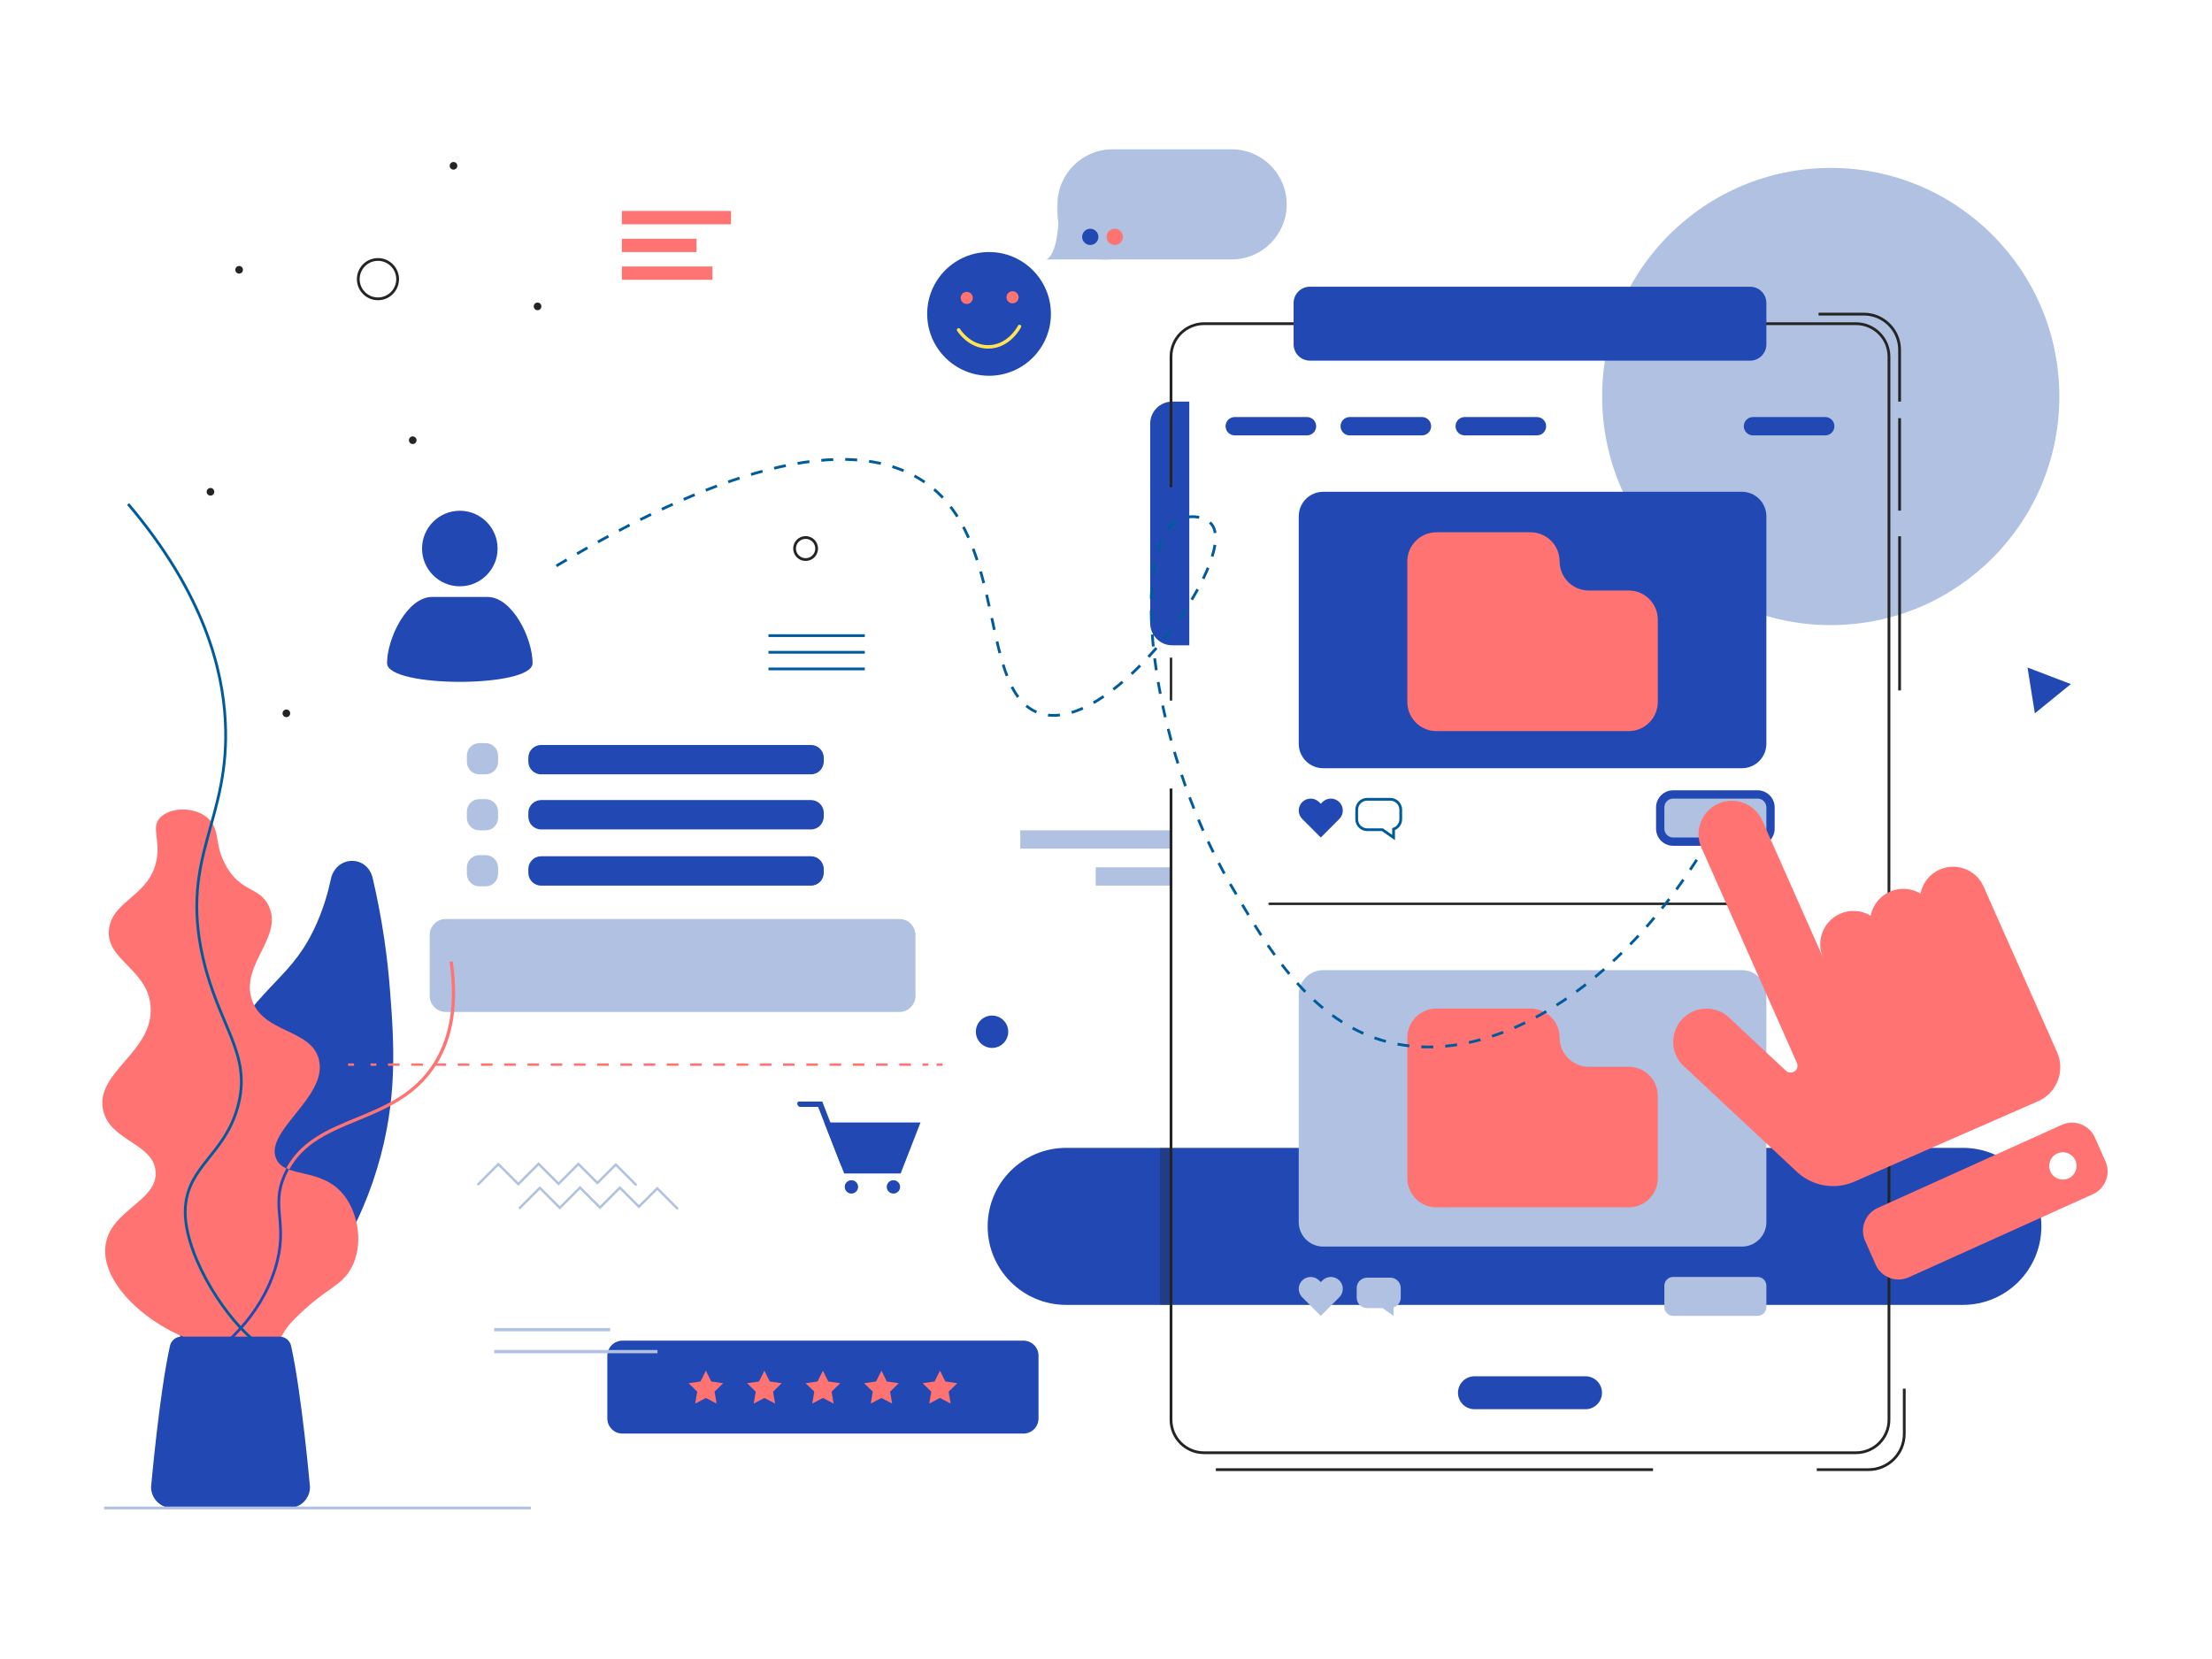<svg width="600" height="450" viewBox="0 0 800 600" fill="none" xmlns="http://www.w3.org/2000/svg" data-reactroot="">
<path d="M76.048 497.808C62.31 493.826 61.033 459.17 60.818 453.314C59.626 420.936 72.295 394.228 79.915 380.963C95.069 354.58 105.875 354.165 114.818 333.316C116.998 328.233 118.571 323.094 119.654 317.984C121.487 309.337 132.796 309.061 134.791 317.594C138.465 333.313 140.164 346.913 140.992 357.427C142.555 377.246 143.972 397.713 136.331 422.789C128.397 448.829 115.247 464.901 107.677 473.96C96.307 487.565 85.466 500.537 76.048 497.808Z" fill="#2249B3"></path>
<path d="M70.459 485.01C54.259 479.843 36.514 464.598 38.134 450.643C39.652 437.569 57.13 434.535 56.272 423.656C55.462 413.365 39.556 412.699 37.249 401.315C34.484 387.668 55.672 380.379 54.463 363.998C53.45 350.263 37.812 347.169 39.447 335.768C40.945 325.333 54.593 323.964 56.715 310.401C57.839 303.217 54.688 299.263 57.821 295.802C61.413 291.834 70.391 291.691 75.074 295.802C79.994 300.12 77.161 305.289 81.932 313.498C87.328 322.786 93.927 320.758 97.195 327.655C102.517 338.889 87.096 348.67 91.001 361.278C94.881 373.807 112.524 371.943 115.333 383.176C118.708 396.674 95.623 408.924 99.859 418.999C102.961 426.377 116.221 421.905 124.402 432.283C129.843 439.186 131.298 450.451 127.278 458.163C123.34 465.716 118.477 465.035 106.409 477.155C100.447 483.142 100.766 487.814 96.707 489.92C87.529 494.684 75.234 486.533 70.459 485.01Z" fill="#FF7373"></path>
<path d="M325.733 424.415H305.308L298.123 405.951H332.918L325.733 424.415Z" fill="#2249B3"></path>
<path d="M304.232 421.649L295.876 400.312H289.177C288.148 399.908 288.058 398.39 288.961 398.39H297.387L306.023 420.659L304.232 421.649Z" fill="#2249B3"></path>
<path d="M307.925 431.671C309.26 431.671 310.341 430.589 310.341 429.254C310.341 427.92 309.26 426.838 307.925 426.838C306.591 426.838 305.509 427.92 305.509 429.254C305.509 430.589 306.591 431.671 307.925 431.671Z" fill="#2249B3"></path>
<path d="M323.116 431.671C324.45 431.671 325.532 430.589 325.532 429.254C325.532 427.92 324.45 426.838 323.116 426.838C321.781 426.838 320.699 427.92 320.699 429.254C320.699 430.589 321.781 431.671 323.116 431.671Z" fill="#2249B3"></path>
<path d="M139.985 239.847V239.847C139.985 230.84 147.287 215.895 156.294 215.895H176.305C185.312 215.895 192.614 230.84 192.614 239.847V239.847C192.614 248.854 139.985 248.854 139.985 239.847Z" fill="#2249B3"></path>
<path d="M166.3 212.044C173.844 212.044 179.96 205.929 179.96 198.384C179.96 190.84 173.844 184.724 166.3 184.724C158.755 184.724 152.639 190.84 152.639 198.384C152.639 205.929 158.755 212.044 166.3 212.044Z" fill="#2249B3"></path>
<path d="M293.305 280.049H195.696C193.147 280.049 191.08 277.983 191.08 275.434V274.047C191.08 271.498 193.147 269.432 195.696 269.432H293.305C295.854 269.432 297.92 271.498 297.92 274.047V275.434C297.92 277.983 295.854 280.049 293.305 280.049Z" fill="#2249B3"></path>
<path d="M293.305 299.969H195.696C193.147 299.969 191.08 297.903 191.08 295.354V293.967C191.08 291.418 193.147 289.352 195.696 289.352H293.305C295.854 289.352 297.92 291.418 297.92 293.967V295.354C297.92 297.903 295.854 299.969 293.305 299.969Z" fill="#2249B3"></path>
<path d="M293.305 320.299H195.696C193.147 320.299 191.08 318.232 191.08 315.683V314.297C191.08 311.748 193.147 309.681 195.696 309.681H293.305C295.854 309.681 297.92 311.748 297.92 314.297V315.683C297.92 318.232 295.854 320.299 293.305 320.299Z" fill="#2249B3"></path>
<path d="M175.652 280.049H173.329C170.855 280.049 168.85 278.044 168.85 275.57V273.247C168.85 270.774 170.855 268.768 173.329 268.768H175.652C178.125 268.768 180.131 270.774 180.131 273.247V275.57C180.131 278.044 178.125 280.049 175.652 280.049Z" fill="#B0C1E1"></path>
<path d="M175.652 300.301H173.329C170.855 300.301 168.85 298.295 168.85 295.821V293.499C168.85 291.025 170.855 289.02 173.329 289.02H175.652C178.125 289.02 180.131 291.025 180.131 293.499V295.821C180.131 298.295 178.125 300.301 175.652 300.301Z" fill="#B0C1E1"></path>
<path d="M175.652 320.552H173.329C170.855 320.552 168.85 318.547 168.85 316.073V313.75C168.85 311.276 170.855 309.271 173.329 309.271H175.652C178.125 309.271 180.131 311.276 180.131 313.75V316.073C180.131 318.547 178.125 320.552 175.652 320.552Z" fill="#B0C1E1"></path>
<path d="M325.277 365.986H161.217C158.011 365.986 155.412 363.387 155.412 360.181V338.179C155.412 334.973 158.011 332.374 161.217 332.374H325.277C328.484 332.374 331.083 334.973 331.083 338.179V360.181C331.083 363.387 328.484 365.986 325.277 365.986Z" fill="#B0C1E1"></path>
<path d="M370.126 518.472H225.119C222.099 518.472 219.65 516.023 219.65 513.003V490.33C219.65 487.309 222.099 484.86 225.119 484.86H370.126C373.147 484.86 375.596 487.309 375.596 490.33V513.003C375.596 516.023 373.147 518.472 370.126 518.472Z" fill="#2249B3"></path>
<path fill-rule="evenodd" clip-rule="evenodd" d="M128.048 385.467H125.882V384.601H128.048V385.467Z" fill="#FF7373"></path>
<path fill-rule="evenodd" clip-rule="evenodd" d="M136.119 385.467H134.018V384.601H136.119V385.467ZM144.524 385.467H140.322V384.601H144.524V385.467ZM152.929 385.467H148.727V384.601H152.929V385.467ZM161.334 385.467H157.132V384.601H161.334V385.467ZM169.739 385.467H165.537V384.601H169.739V385.467ZM178.144 385.467H173.942V384.601H178.144V385.467ZM186.549 385.467H182.347V384.601H186.549V385.467ZM194.954 385.467H190.752V384.601H194.954V385.467ZM203.359 385.467H199.157V384.601H203.359V385.467ZM211.764 385.467H207.562V384.601H211.764V385.467ZM220.169 385.467H215.967V384.601H220.169V385.467ZM228.574 385.467H224.371V384.601H228.574V385.467ZM236.979 385.467H232.776V384.601H236.979V385.467ZM245.384 385.467H241.181V384.601H245.384V385.467ZM253.789 385.467H249.586V384.601H253.789V385.467ZM262.194 385.467H257.991V384.601H262.194V385.467ZM270.599 385.467H266.396V384.601H270.599V385.467ZM279.004 385.467H274.801V384.601H279.004V385.467ZM287.409 385.467H283.206V384.601H287.409V385.467ZM295.814 385.467H291.611V384.601H295.814V385.467ZM304.219 385.467H300.016V384.601H304.219V385.467ZM312.624 385.467H308.421V384.601H312.624V385.467ZM321.029 385.467H316.826V384.601H321.029V385.467ZM329.434 385.467H325.231V384.601H329.434V385.467ZM335.737 385.467H333.636V384.601H335.737V385.467Z" fill="#FF7373"></path>
<path fill-rule="evenodd" clip-rule="evenodd" d="M340.889 385.467H338.723V384.601H340.889V385.467Z" fill="#FF7373"></path>
<path d="M358.785 378.996C362.017 378.996 364.638 376.375 364.638 373.143C364.638 369.91 362.017 367.29 358.785 367.29C355.552 367.29 352.931 369.91 352.931 373.143C352.931 376.375 355.552 378.996 358.785 378.996Z" fill="#2249B3"></path>
<path d="M136.69 108.076C140.621 108.076 143.808 104.889 143.808 100.958C143.808 97.027 140.621 93.84 136.69 93.84C132.759 93.84 129.572 97.027 129.572 100.958C129.572 104.889 132.759 108.076 136.69 108.076Z" stroke="#242424" stroke-miterlimit="10"></path>
<path d="M291.36 202.377C293.565 202.377 295.353 200.589 295.353 198.384C295.353 196.179 293.565 194.392 291.36 194.392C289.155 194.392 287.368 196.179 287.368 198.384C287.368 200.589 289.155 202.377 291.36 202.377Z" stroke="#242424" stroke-miterlimit="10"></path>
<path d="M382.797 80.603C382.797 80.603 382.333 91.926 378.475 93.84L400.704 93.84L382.797 80.603Z" fill="#B0C1E1"></path>
<path d="M399.1 93.839L445.43 93.839C456.431 93.839 465.349 84.92 465.349 73.919V73.919C465.349 62.917 456.431 53.999 445.43 53.999L402.365 53.999C391.363 53.999 382.445 62.917 382.445 73.919V77.184C382.445 86.382 389.902 93.839 399.1 93.839Z" fill="#B0C1E1"></path>
<path d="M403.164 88.606C404.787 88.606 406.103 87.291 406.103 85.668C406.103 84.045 404.787 82.729 403.164 82.729C401.541 82.729 400.226 84.045 400.226 85.668C400.226 87.291 401.541 88.606 403.164 88.606Z" fill="#FF7373"></path>
<path d="M394.313 88.605C395.936 88.605 397.252 87.29 397.252 85.667C397.252 84.044 395.936 82.728 394.313 82.728C392.69 82.728 391.374 84.044 391.374 85.667C391.374 87.29 392.69 88.605 394.313 88.605Z" fill="#2249B3"></path>
<path fill-rule="evenodd" clip-rule="evenodd" d="M163.746 347.682C166.435 366.316 162.398 377.929 157.652 385.322L157.157 385.005L157.652 385.322C150.467 396.518 139.744 401.013 129.612 405.186L129.337 405.299C119.259 409.45 109.86 413.32 104.579 423.001L103.547 422.437C109.028 412.389 118.777 408.375 128.734 404.276C128.878 404.217 129.021 404.158 129.164 404.099C139.321 399.915 149.7 395.534 156.663 384.687C161.245 377.546 165.233 366.222 162.582 347.85L163.746 347.682Z" fill="#FF7373"></path>
<path fill-rule="evenodd" clip-rule="evenodd" d="M104.502 422.958C104.17 423.566 103.855 424.197 103.556 424.853C100.836 430.826 101.209 435.142 101.644 440.098L101.646 440.115C102.083 445.098 102.574 450.683 99.975 459.031C94.478 476.683 80.97 488.068 70.944 494.736L70.39 493.903C80.347 487.281 93.625 476.059 99.02 458.733C101.56 450.574 101.084 445.146 100.649 440.2L100.648 440.185C100.21 435.204 99.812 430.663 102.646 424.439L103.101 424.646L102.646 424.439C102.954 423.761 103.281 423.109 103.624 422.479L104.502 422.958Z" fill="#2249B3"></path>
<path d="M65.623 483.405H101.122C103.109 483.405 104.832 484.787 105.267 486.725C109.106 503.826 112.11 537.812 112.11 537.812C112.11 541.987 108.725 545.373 104.549 545.373H62.196C58.02 545.373 54.635 541.987 54.635 537.812C54.635 537.812 57.638 503.826 61.477 486.725C61.913 484.787 63.636 483.405 65.623 483.405Z" fill="#2249B3"></path>
<path fill-rule="evenodd" clip-rule="evenodd" d="M192.012 545.873H37.645V544.873H192.012V545.873Z" fill="#B0C1E1"></path>
<path d="M255.295 495.71L257.23 499.632L261.557 500.26L258.426 503.312L259.165 507.622L255.295 505.587L251.424 507.622L252.164 503.312L249.032 500.26L253.36 499.632L255.295 495.71Z" fill="#FF7373"></path>
<path d="M276.459 495.71L278.394 499.632L282.721 500.26L279.59 503.312L280.329 507.622L276.459 505.587L272.589 507.622L273.328 503.312L270.197 500.26L274.524 499.632L276.459 495.71Z" fill="#FF7373"></path>
<path d="M297.623 495.71L299.558 499.632L303.885 500.26L300.754 503.312L301.493 507.622L297.623 505.587L293.752 507.622L294.492 503.312L291.36 500.26L295.688 499.632L297.623 495.71Z" fill="#FF7373"></path>
<path d="M318.787 495.71L320.722 499.632L325.049 500.26L321.918 503.312L322.657 507.622L318.787 505.587L314.916 507.622L315.656 503.312L312.524 500.26L316.852 499.632L318.787 495.71Z" fill="#FF7373"></path>
<path d="M339.951 495.71L341.886 499.632L346.213 500.26L343.082 503.312L343.821 507.622L339.951 505.587L336.08 507.622L336.82 503.312L333.688 500.26L338.016 499.632L339.951 495.71Z" fill="#FF7373"></path>
<path fill-rule="evenodd" clip-rule="evenodd" d="M220.666 481.474H178.749V480.297H220.666V481.474Z" fill="#B0C1E1"></path>
<path fill-rule="evenodd" clip-rule="evenodd" d="M237.796 489.422H178.749V488.246H237.796V489.422Z" fill="#B0C1E1"></path>
<path d="M357.701 135.9C370.057 135.9 380.074 125.883 380.074 113.527C380.074 101.171 370.057 91.154 357.701 91.154C345.345 91.154 335.328 101.171 335.328 113.527C335.328 125.883 345.345 135.9 357.701 135.9Z" fill="#2249B3"></path>
<path d="M349.626 109.944C350.837 109.944 351.819 108.962 351.819 107.751C351.819 106.54 350.837 105.559 349.626 105.559C348.415 105.559 347.433 106.54 347.433 107.751C347.433 108.962 348.415 109.944 349.626 109.944Z" fill="#FF7373"></path>
<path d="M366.201 109.702C367.412 109.702 368.394 108.721 368.394 107.51C368.394 106.299 367.412 105.317 366.201 105.317C364.99 105.317 364.009 106.299 364.009 107.51C364.009 108.721 364.99 109.702 366.201 109.702Z" fill="#FF7373"></path>
<path d="M346.681 119.307C346.903 119.665 350.64 125.464 357.403 125.454C364.775 125.443 368.479 118.542 368.721 118.074" stroke="#FFE458" stroke-width="1.249" stroke-miterlimit="10" stroke-linecap="round"></path>
<path d="M264.388 76.301H224.914V81.116H264.388V76.301Z" fill="#FF7373"></path>
<path d="M251.904 86.34H224.914V91.155H251.904V86.34Z" fill="#FF7373"></path>
<path d="M257.655 96.378H224.914V101.194H257.655V96.378Z" fill="#FF7373"></path>
<path d="M423.955 145.243H430.116V233.385H423.955C419.551 233.385 415.981 229.815 415.981 225.411V153.217C415.981 148.813 419.551 145.243 423.955 145.243Z" fill="#2249B3"></path>
<path d="M423.048 300.301H368.989V306.926H423.048V300.301Z" fill="#B0C1E1"></path>
<path d="M423.048 313.673H396.281V320.299H423.048V313.673Z" fill="#B0C1E1"></path>
<path d="M709.898 471.93H385.595C369.912 471.93 357.199 459.217 357.199 443.535V443.534C357.199 427.852 369.912 415.139 385.595 415.139H709.898C725.58 415.139 738.293 427.852 738.293 443.534V443.535C738.293 459.217 725.58 471.93 709.898 471.93Z" fill="#2249B3"></path>
<path d="M662.113 226.079C707.774 226.079 744.789 189.064 744.789 143.403C744.789 97.742 707.774 60.726 662.113 60.726C616.452 60.726 579.436 97.742 579.436 143.403C579.436 189.064 616.452 226.079 662.113 226.079Z" fill="#B0C1E1"></path>
<path d="M423.513 253.365V237.854" stroke="#242424" stroke-width="0.866" stroke-miterlimit="10"></path>
<path d="M423.513 176.197V129.001C423.513 122.408 428.858 117.062 435.452 117.062H671.231C677.825 117.062 683.17 122.408 683.17 129.001V513.465C683.17 520.058 677.825 525.403 671.231 525.403H435.452C428.858 525.403 423.513 520.058 423.513 513.465V285.176" stroke="#242424" stroke-miterlimit="10"></path>
<path d="M632.938 130.432H473.745C470.488 130.432 467.848 127.791 467.848 124.535V109.59C467.848 106.333 470.488 103.693 473.745 103.693H632.938C636.194 103.693 638.834 106.333 638.834 109.59V124.535C638.834 127.791 636.194 130.432 632.938 130.432Z" fill="#2249B3"></path>
<path d="M472.693 157.464H446.559C444.726 157.464 443.241 155.979 443.241 154.146V154.146C443.241 152.314 444.726 150.828 446.559 150.828H472.693C474.526 150.828 476.012 152.314 476.012 154.146V154.146C476.012 155.979 474.526 157.464 472.693 157.464Z" fill="#2249B3"></path>
<path d="M514.279 157.464H488.144C486.312 157.464 484.826 155.979 484.826 154.146V154.146C484.826 152.314 486.312 150.828 488.144 150.828H514.279C516.112 150.828 517.597 152.314 517.597 154.146V154.146C517.597 155.979 516.112 157.464 514.279 157.464Z" fill="#2249B3"></path>
<path d="M555.865 157.464H529.73C527.898 157.464 526.412 155.979 526.412 154.146V154.146C526.412 152.314 527.898 150.828 529.73 150.828H555.865C557.697 150.828 559.183 152.314 559.183 154.146V154.146C559.183 155.979 557.697 157.464 555.865 157.464Z" fill="#2249B3"></path>
<path d="M660.124 157.464H633.989C632.156 157.464 630.671 155.979 630.671 154.146V154.146C630.671 152.314 632.156 150.828 633.989 150.828H660.124C661.956 150.828 663.442 152.314 663.442 154.146V154.146C663.442 155.979 661.956 157.464 660.124 157.464Z" fill="#2249B3"></path>
<path d="M484.38 290.087C482.695 288.402 479.964 288.402 478.28 290.087L477.676 290.691L477.071 290.087C475.387 288.402 472.656 288.402 470.971 290.087C469.287 291.771 469.287 294.502 470.971 296.187L471.576 296.791L477.676 302.891L484.38 296.187C486.064 294.502 486.064 291.771 484.38 290.087Z" fill="#2249B3"></path>
<path d="M502.81 289.069H494.461C492.366 289.069 490.668 290.768 490.668 292.863V296.281C490.668 298.376 492.366 300.074 494.461 300.074H499.957L504.004 302.891V299.864C505.51 299.361 506.603 297.956 506.603 296.281V292.863C506.603 290.768 504.905 289.069 502.81 289.069Z" stroke="#005B9D" stroke-miterlimit="10"></path>
<path d="M605.113 305.891C601.708 305.891 598.939 303.121 598.939 299.717V291.997C598.939 288.593 601.708 285.823 605.113 285.823H635.66C639.065 285.823 641.834 288.593 641.834 291.997V299.717C641.834 303.121 639.065 305.891 635.66 305.891H605.113Z" fill="#2249B3"></path>
<path d="M635.66 302.891H605.113C603.36 302.891 601.939 301.47 601.939 299.717V291.997C601.939 290.244 603.36 288.823 605.113 288.823H635.66C637.413 288.823 638.834 290.244 638.834 291.997V299.717C638.834 301.47 637.413 302.891 635.66 302.891Z" fill="#B0C1E1"></path>
<path d="M629.977 277.843H478.565C473.674 277.843 469.708 273.878 469.708 268.986V186.718C469.708 181.826 473.674 177.861 478.565 177.861H629.977C634.869 177.861 638.834 181.826 638.834 186.718V268.986C638.834 273.878 634.869 277.843 629.977 277.843Z" fill="#2249B3"></path>
<path d="M629.977 450.846H478.565C473.674 450.846 469.708 446.881 469.708 441.989V359.721C469.708 354.829 473.674 350.864 478.565 350.864H629.977C634.869 350.864 638.834 354.829 638.834 359.721V441.989C638.834 446.881 634.869 450.846 629.977 450.846Z" fill="#B0C1E1"></path>
<path d="M484.38 463.09C482.695 461.405 479.964 461.405 478.28 463.09L477.676 463.694L477.071 463.09C475.387 461.405 472.656 461.405 470.971 463.09C469.287 464.774 469.287 467.505 470.971 469.19L471.576 469.794L477.676 475.894L484.38 469.19C486.064 467.505 486.064 464.774 484.38 463.09Z" fill="#B0C1E1"></path>
<path d="M502.81 462.072H494.461C492.366 462.072 490.668 463.771 490.668 465.866V469.284C490.668 471.379 492.366 473.077 494.461 473.077H499.957L504.004 475.894V472.867C505.51 472.364 506.603 470.959 506.603 469.284V465.866C506.603 463.771 504.905 462.072 502.81 462.072Z" fill="#B0C1E1"></path>
<path d="M635.66 475.894H605.113C603.36 475.894 601.939 474.473 601.939 472.72V465C601.939 463.247 603.36 461.826 605.113 461.826H635.66C637.413 461.826 638.834 463.247 638.834 465V472.72C638.834 474.473 637.413 475.894 635.66 475.894Z" fill="#B0C1E1"></path>
<path d="M459.155 326.877H649.387" stroke="#242424" stroke-width="0.866" stroke-miterlimit="10" stroke-linecap="round"></path>
<path d="M733.284 241.416L741.12 244.412L748.957 247.408L742.444 252.696L735.931 257.985L734.607 249.7L733.284 241.416Z" fill="#2249B3"></path>
<path d="M564.059 203.032V203.032C564.059 197.216 559.345 192.501 553.529 192.501H519.511C513.695 192.501 508.98 197.216 508.98 203.032V253.882C508.98 259.698 513.695 264.412 519.511 264.412H552.654H564.059H589.032C594.847 264.412 599.562 259.698 599.562 253.882V224.093C599.562 218.277 594.847 213.563 589.032 213.563H574.59C568.774 213.563 564.059 208.848 564.059 203.032Z" fill="#FF7373"></path>
<path d="M564.059 375.28C564.059 369.464 559.345 364.75 553.529 364.75H519.511C513.695 364.75 508.98 369.464 508.98 375.28V426.13C508.98 431.946 513.695 436.66 519.511 436.66H552.654H564.059H589.032C594.847 436.66 599.562 431.946 599.562 426.13V396.341C599.562 390.525 594.847 385.811 589.032 385.811H574.59C568.774 385.811 564.059 381.096 564.059 375.28Z" fill="#FF7373"></path>
<path d="M622.414 296.023C591.07 354.517 541.383 386.537 502.523 376.983C474.182 370.014 458.321 342.739 445.233 320.245C414.463 267.364 408.307 196.557 426.579 187.878C430.569 185.983 436.187 186.83 438.375 189.847C447.64 202.618 402.485 265.18 376.816 258.198C353.01 251.723 365.397 194.479 333.747 173.921C302.758 153.792 249.117 175.552 197.941 206.644" stroke="#005B9D" stroke-miterlimit="10" stroke-dasharray="4.33 4.33"></path>
<path d="M657.715 113.602H674.071C681.22 113.602 687.015 119.397 687.015 126.546V145.243" stroke="#242424" stroke-miterlimit="10"></path>
<path d="M688.701 502.22V518.576C688.701 525.725 682.906 531.52 675.757 531.52H657.06" stroke="#242424" stroke-miterlimit="10"></path>
<path d="M687.015 151.239V175.377V184.667" stroke="#242424" stroke-miterlimit="10"></path>
<path d="M687.015 193.958V249.7" stroke="#242424" stroke-miterlimit="10"></path>
<path opacity="0.3" d="M423.513 415.139H419.508V471.93H423.513V415.139Z" fill="#242424"></path>
<path d="M439.729 531.52H597.842" stroke="#242424" stroke-miterlimit="10"></path>
<path d="M149.271 160.593C150.035 160.593 150.654 159.974 150.654 159.211C150.654 158.447 150.035 157.828 149.271 157.828C148.508 157.828 147.889 158.447 147.889 159.211C147.889 159.974 148.508 160.593 149.271 160.593Z" fill="#242424"></path>
<path d="M86.486 98.953C87.25 98.953 87.868 98.334 87.868 97.57C87.868 96.806 87.25 96.188 86.486 96.188C85.722 96.188 85.103 96.806 85.103 97.57C85.103 98.334 85.722 98.953 86.486 98.953Z" fill="#242424"></path>
<path d="M194.418 112.193C195.182 112.193 195.801 111.574 195.801 110.81C195.801 110.047 195.182 109.428 194.418 109.428C193.655 109.428 193.036 110.047 193.036 110.81C193.036 111.574 193.655 112.193 194.418 112.193Z" fill="#242424"></path>
<path d="M76.12 179.244C76.883 179.244 77.502 178.625 77.502 177.861C77.502 177.097 76.883 176.479 76.12 176.479C75.356 176.479 74.737 177.097 74.737 177.861C74.737 178.625 75.356 179.244 76.12 179.244Z" fill="#242424"></path>
<path d="M103.568 259.368C104.331 259.368 104.95 258.749 104.95 257.985C104.95 257.222 104.331 256.603 103.568 256.603C102.804 256.603 102.185 257.222 102.185 257.985C102.185 258.749 102.804 259.368 103.568 259.368Z" fill="#242424"></path>
<path d="M164.02 61.349C164.783 61.349 165.402 60.73 165.402 59.967C165.402 59.203 164.783 58.584 164.02 58.584C163.256 58.584 162.637 59.203 162.637 59.967C162.637 60.73 163.256 61.349 164.02 61.349Z" fill="#242424"></path>
<path d="M277.94 229.881H312.766" stroke="#005B9D" stroke-miterlimit="10"></path>
<path d="M277.94 235.904H312.766" stroke="#005B9D" stroke-miterlimit="10"></path>
<path d="M277.94 241.927H312.766" stroke="#005B9D" stroke-miterlimit="10"></path>
<path fill-rule="evenodd" clip-rule="evenodd" d="M194.781 420.313L201.998 427.53L209.183 420.344L216.068 427.229L222.704 420.593L230.227 428.116C230.396 428.285 230.396 428.559 230.227 428.728C230.058 428.897 229.784 428.897 229.615 428.728L222.704 421.818L216.068 428.454L209.183 421.569L201.998 428.755L194.781 421.538L187.46 428.859L180.243 421.643L173.293 428.593C173.124 428.762 172.849 428.762 172.68 428.593C172.511 428.424 172.511 428.15 172.68 427.98L180.243 420.417L187.46 427.634L194.781 420.313Z" fill="#B0C1E1"></path>
<path fill-rule="evenodd" clip-rule="evenodd" d="M209.785 428.901L217.002 436.118L224.188 428.932L231.073 435.817L237.709 429.181L245.232 436.703C245.401 436.873 245.401 437.147 245.232 437.316C245.063 437.485 244.788 437.485 244.619 437.316L237.709 430.406L231.073 437.042L224.188 430.157L217.002 437.343L209.785 430.126L202.464 437.447L195.248 430.23L188.297 437.181C188.128 437.35 187.854 437.35 187.684 437.181C187.515 437.012 187.515 436.738 187.684 436.568L195.248 429.005L202.464 436.222L209.785 428.901Z" fill="#B0C1E1"></path>
<path d="M573.428 509.663H533.255C529.965 509.663 527.299 506.996 527.299 503.707C527.299 500.417 529.965 497.751 533.255 497.751H573.428C576.717 497.751 579.384 500.417 579.384 503.707C579.384 506.996 576.717 509.663 573.428 509.663Z" fill="#2249B3"></path>
<path d="M91.389 484.409C79.832 474.66 65.828 451.646 67.063 436.359C68.267 421.455 81.237 417.488 85.983 400.321C91.288 381.132 79.112 371.513 73.37 346.265C64.982 309.383 83.427 296.784 81.478 260.675C80.483 242.24 74.027 214.982 46.342 182.293" stroke="#005B9D" stroke-miterlimit="10"></path>
<path d="M743.977 380.567L735.892 362.34H735.892L717.39 320.627C714.693 314.546 707.578 311.804 701.498 314.501H701.498C697.772 316.153 695.307 319.468 694.572 323.184C691.323 321.234 687.213 320.837 683.487 322.49C679.76 324.143 677.296 327.457 676.561 331.173C673.312 329.224 669.201 328.826 665.475 330.479C659.395 333.175 656.653 340.29 659.349 346.37L637.35 296.772C634.653 290.692 627.538 287.95 621.458 290.647H621.458C615.377 293.344 612.635 300.459 615.332 306.539L649.877 384.421C650.435 385.679 649.868 387.151 648.61 387.709C647.697 388.114 646.63 387.934 645.899 387.252L626.135 368.784C621.688 363.837 614.073 363.432 609.127 367.879H609.127C604.18 372.325 603.775 379.94 608.222 384.887L649.874 423.807C655.466 429.031 663.63 430.429 670.641 427.36L737.161 398.249C743.926 395.248 746.978 387.332 743.977 380.567Z" fill="#FF7373"></path>
<path d="M761.464 419.997L757.654 411.397C755.624 406.836 750.294 404.776 745.734 406.796L679.144 436.857C674.584 438.877 672.524 444.217 674.544 448.777L678.364 457.377C680.384 461.937 685.724 463.997 690.284 461.977L756.874 431.917C761.434 429.887 763.484 424.557 761.464 419.997ZM748.074 426.196C745.574 427.307 742.654 426.177 741.544 423.687C740.434 421.187 741.564 418.267 744.064 417.156C746.564 416.046 749.484 417.177 750.594 419.667C751.704 422.167 750.574 425.097 748.074 426.196Z" fill="#FF7373"></path>
</svg>
